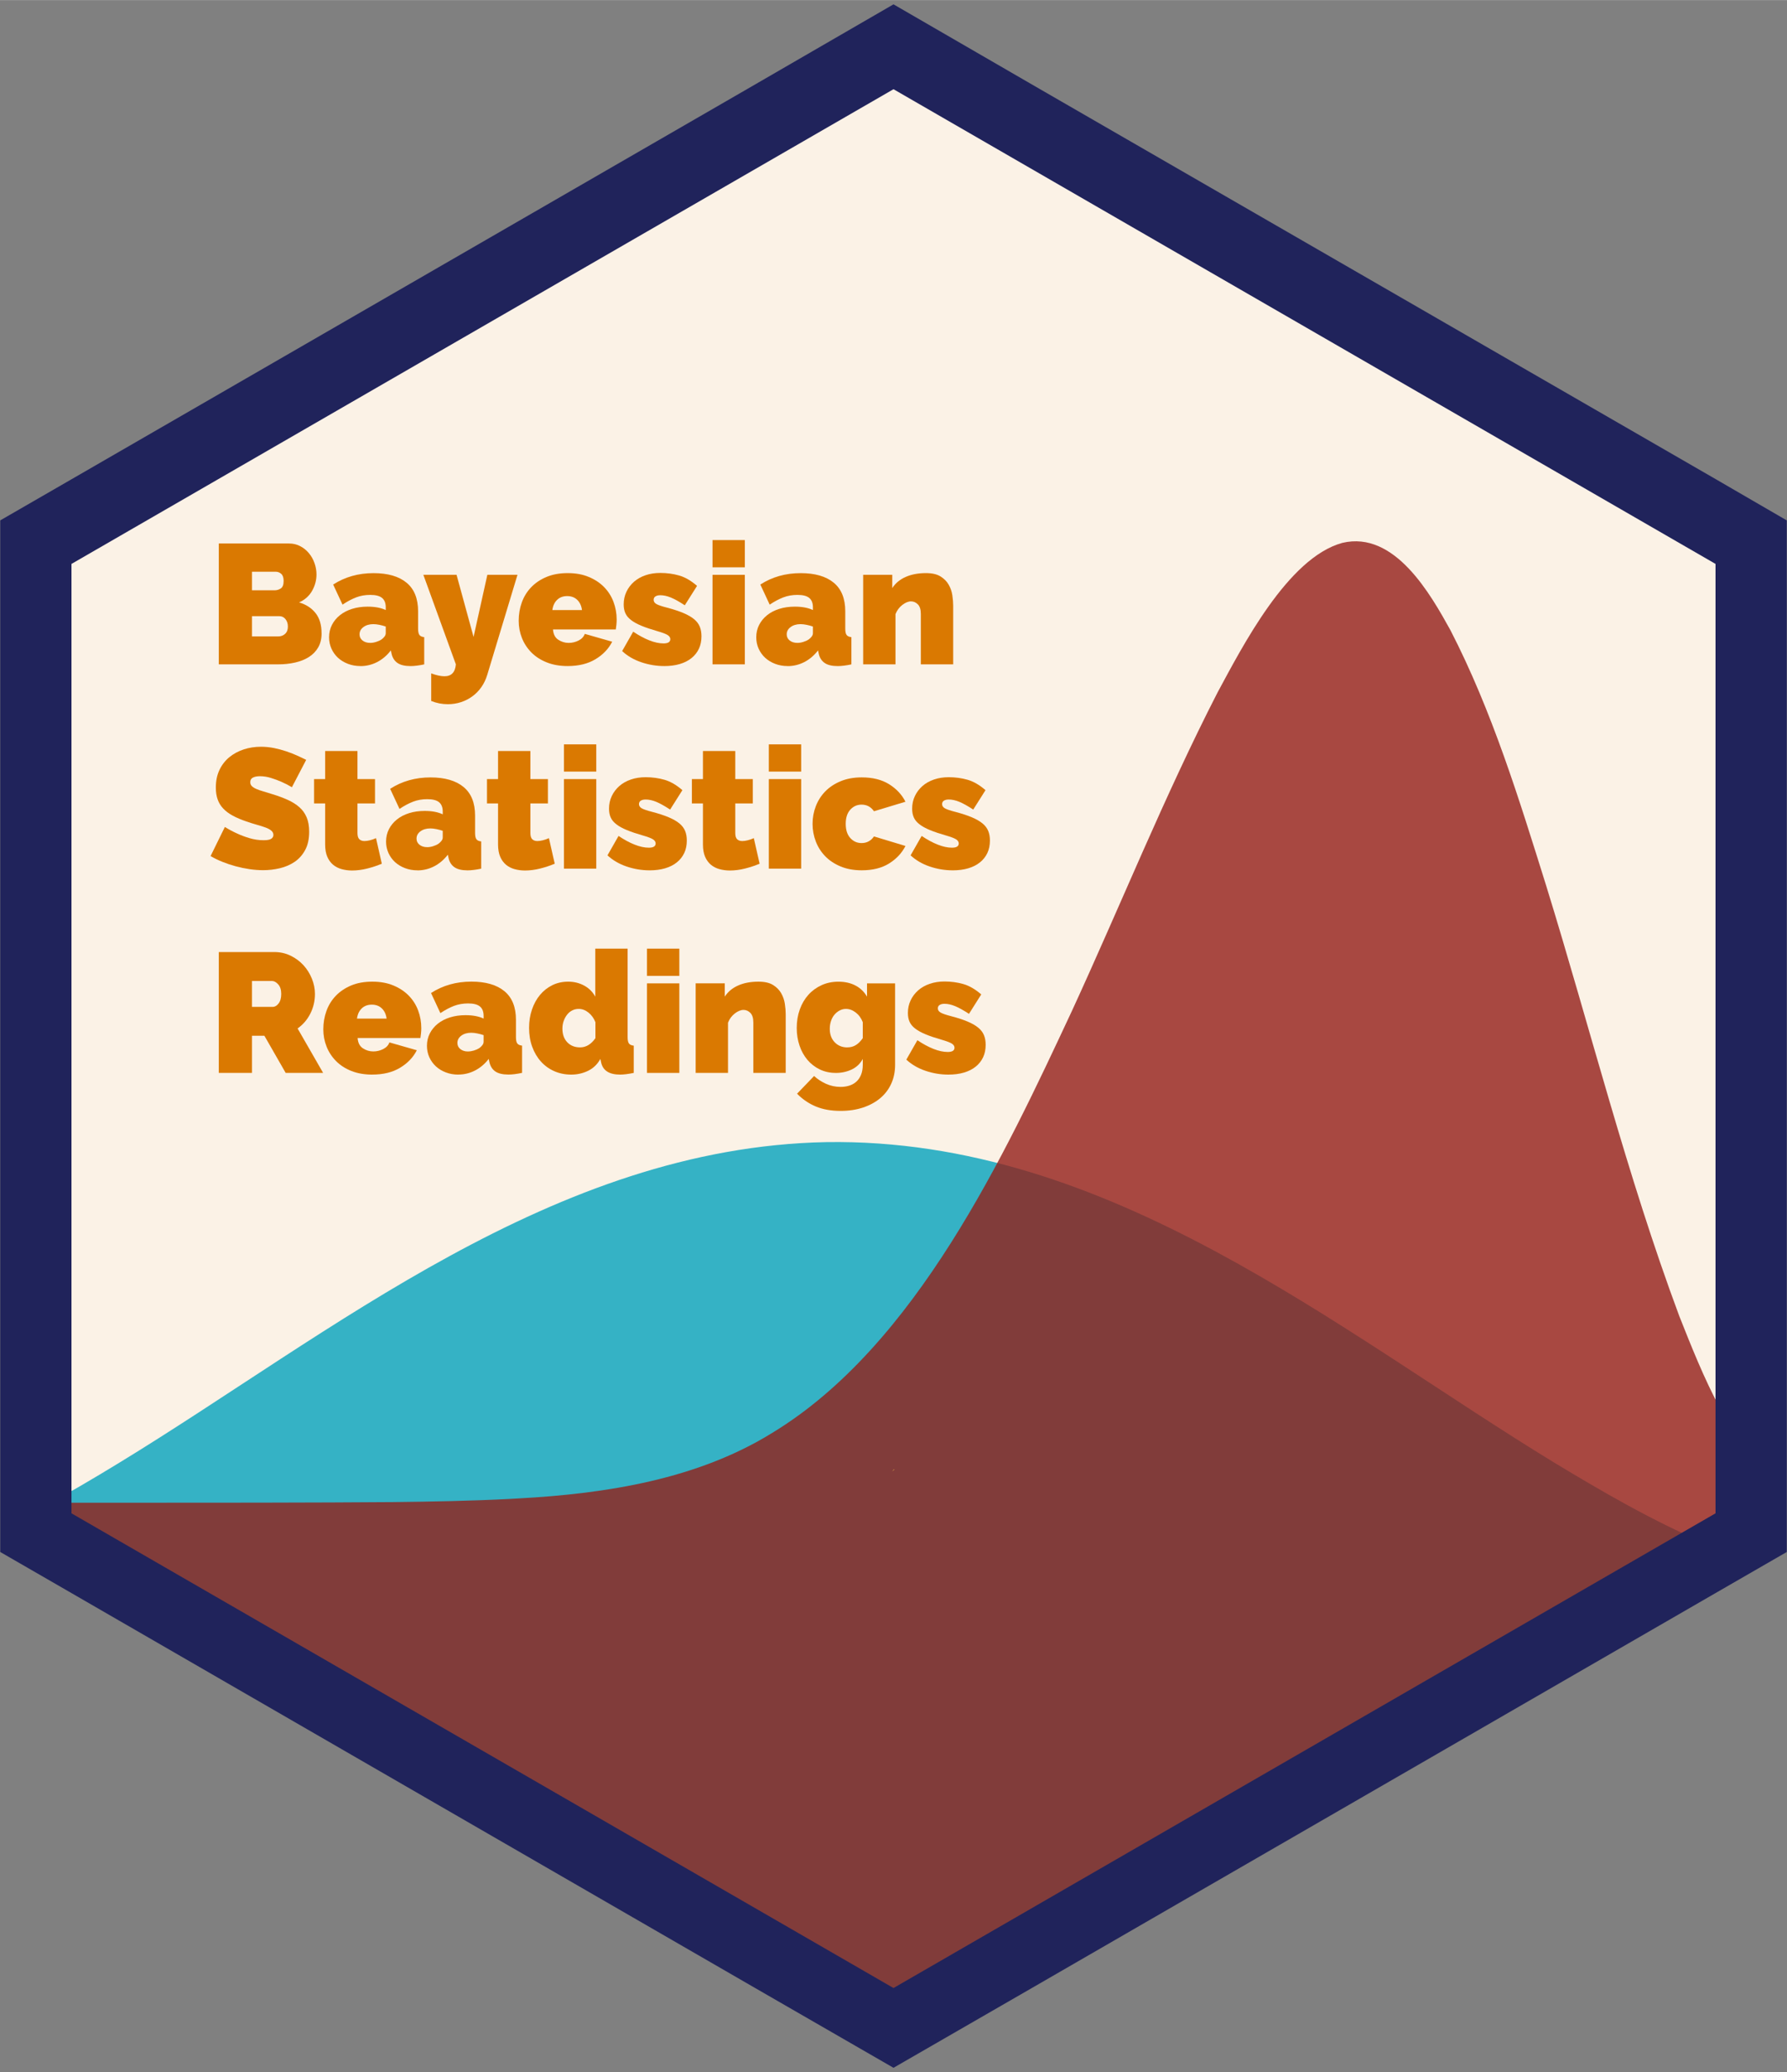 <?xml version="1.0" encoding="UTF-8"?><svg id="e" xmlns="http://www.w3.org/2000/svg" width="25.93cm" height="30.06cm" xmlns:xlink="http://www.w3.org/1999/xlink" viewBox="0 0 735 852"><rect x="0" y="0" width="735" height="852" fill="#808080" stroke="none"/><defs><clipPath id="f"><polygon points="1203.5 7.15 1562.2 214.25 1562.2 636.45 1203.5 844.85 836.8 636.45 836.8 214.25 1203.5 7.15" fill="none"/></clipPath><clipPath id="g"><polygon points="369.5 7.15 728.2 214.25 728.2 636.45 369.5 844.85 2.8 636.45 2.8 214.25 369.5 7.15" fill="none"/></clipPath></defs><g clip-path="url(#f)"><g isolation="isolate"><rect x="708.6" y="248.4" width="939.21" height="416.86" fill="none"/></g></g><g><g><path d="M163,523.58l.9-.9h-.3l-.6,.9Z" fill="#dea449"/><path d="M361.9,454.88l.9-.9h-.3l-.6,.9Z" fill="#dea449"/><path d="M163.4,673.75l.9-.9h-.3l-.6,.9Z" fill="#dea449"/><path d="M362.3,605.05l.9-.9h-.3l-.6,.9Z" fill="#dea449"/><path d="M168.6,523.58l.9-.9h-.3l-.6,.9Z" fill="#dea449"/><path d="M367.5,454.88l.9-.9h-.3l-.6,.9Z" fill="#dea449"/><path d="M169,673.75l.9-.9h-.3l-.6,.9Z" fill="#dea449"/><path d="M367.9,605.05l.9-.9h-.3l-.6,.9Z" fill="#dea449"/><path d="M168.1,673.75l.9-.9h-.3l-.6,.9Z" fill="#dea449"/><g clip-path="url(#g)"><circle cx="365.5" cy="437.25" r="442.1" fill="#fbf2e6"/><g isolation="isolate"><g isolation="isolate"><path d="M-82.71,650.86c22.64-.01,44.68-6.12,65.02-14.36,23.58-9.6,45.48-22.06,66.73-35.04,87.13-53.13,178.54-129.71,290.88-131.85,116.18-1.8,210.05,77.34,299.44,131.85,38.07,22.99,83.94,49.12,131.75,49.4v190.29l-853.82-3.07v-187.22Z" fill="#04a3bd" opacity=".8"/><path d="M213.31,616.12c36.26-1.95,73.69-7.94,104.37-26.98,59.23-35.98,95.68-114.64,123.2-173.47,20.06-43.56,37.93-88.11,59.88-130.91,10.17-18.78,28.85-55.41,51.34-61.56,21.61-5.14,36.35,21.25,44.48,35.92,17.23,33.46,28.24,69.5,39.36,105.01,18.21,58.94,33.15,119.02,54.76,177.02,9.03,22.61,22.17,57.37,44.48,70.74,10.58,6.38,23.78,6.03,35.93,5.99v203.27l-853.82-3.28v-199.99c63.21-.09,183.09,.24,244.68-.25,15.96-.19,31.98-.48,47.91-1.31" fill="#931e18" opacity=".8"/></g><rect x="-125.4" y="248.4" width="939.21" height="416.86" fill="none"/></g></g><path d="M705.6,196.95L427.8,36.65,367.5,1.75l-60.3,34.9L29.4,197.05,.1,213.95v424.2l29.3,16.9,281.2,162.4,56.9,32.8,56.9-32.8,281.2-162.4,29.3-16.9V213.95l-29.3-17Zm0,425.3l-338.1,195.2L29.4,622.25V231.85L367.5,36.65h0l338.1,195.2v390.4Z" fill="#20235b"/><path d="M367,605.05l.9-.9h-.3l-.6,.9Z" fill="#dea449"/></g><g><path d="M132.27,260.41c0,2.24-.47,4.17-1.4,5.78-.93,1.61-2.22,2.93-3.85,3.96-1.63,1.03-3.54,1.78-5.71,2.27-2.17,.49-4.47,.73-6.89,.73h-24.43v-49.7h28.84c1.73,0,3.29,.37,4.69,1.12,1.4,.75,2.59,1.71,3.57,2.91,.98,1.19,1.74,2.54,2.27,4.06,.54,1.52,.81,3.07,.81,4.66,0,2.33-.59,4.56-1.79,6.69-1.19,2.12-2.97,3.72-5.36,4.79,2.85,.84,5.1,2.3,6.76,4.38,1.66,2.08,2.48,4.86,2.48,8.36Zm-28.63-25.34v7.63h9.31c.93,0,1.78-.26,2.55-.77,.77-.51,1.16-1.54,1.16-3.08,0-1.35-.33-2.32-.98-2.91-.65-.58-1.42-.88-2.31-.88h-9.73Zm14.77,22.54c0-1.21-.33-2.23-.98-3.04-.65-.82-1.49-1.23-2.52-1.23h-11.27v8.33h10.78c1.12,0,2.06-.35,2.83-1.05,.77-.7,1.16-1.7,1.16-3.01Z" fill="#da7901"/><path d="M148.23,273.85c-1.82,0-3.52-.3-5.11-.91-1.59-.61-2.95-1.44-4.09-2.48-1.14-1.05-2.04-2.3-2.7-3.75-.65-1.45-.98-3.01-.98-4.69,0-1.87,.4-3.57,1.19-5.11,.79-1.54,1.89-2.87,3.29-3.99,1.4-1.12,3.07-1.98,5.01-2.59,1.94-.61,4.07-.91,6.4-.91,2.99,0,5.46,.47,7.42,1.4v-1.12c0-1.73-.5-3.01-1.5-3.85-1-.84-2.62-1.26-4.87-1.26-2.1,0-4.04,.34-5.81,1.02-1.77,.68-3.64,1.67-5.6,2.98l-3.85-8.26c4.85-3.13,10.38-4.69,16.59-4.69,5.88,0,10.41,1.31,13.58,3.92,3.17,2.61,4.76,6.53,4.76,11.76v7.14c0,1.26,.19,2.14,.56,2.62,.37,.49,1.03,.78,1.96,.88v11.2c-1.07,.23-2.09,.41-3.04,.52-.96,.12-1.81,.18-2.55,.18-2.38,0-4.19-.43-5.43-1.3-1.24-.86-2.04-2.13-2.42-3.81l-.28-1.33c-1.63,2.1-3.52,3.7-5.67,4.8-2.15,1.1-4.43,1.65-6.86,1.65Zm3.99-9.52c.79,0,1.61-.13,2.45-.39,.84-.26,1.59-.59,2.24-1.02,.51-.37,.93-.78,1.26-1.22,.33-.44,.49-.9,.49-1.37v-2.73c-.79-.28-1.66-.51-2.59-.7-.93-.19-1.77-.28-2.52-.28-1.63,0-2.99,.4-4.06,1.19-1.07,.79-1.61,1.8-1.61,3.01,0,1.03,.41,1.87,1.22,2.52,.82,.65,1.86,.98,3.12,.98Z" fill="#da7901"/><path d="M177.35,276.86c2.15,.79,3.97,1.19,5.46,1.19,2.85,0,4.41-1.63,4.69-4.9l-13.37-36.82h13.65l7,25.55,5.67-25.55h12.39l-12.46,41.23c-.56,1.82-1.35,3.46-2.38,4.94-1.03,1.47-2.25,2.73-3.68,3.78-1.42,1.05-3,1.85-4.72,2.42-1.73,.56-3.52,.84-5.39,.84-2.38,0-4.67-.44-6.86-1.33v-11.34Z" fill="#da7901"/><path d="M233.49,273.85c-3.22,0-6.09-.5-8.61-1.51-2.52-1-4.63-2.37-6.33-4.09-1.7-1.73-3-3.71-3.88-5.95-.89-2.24-1.33-4.6-1.33-7.07,0-2.66,.43-5.18,1.29-7.56,.86-2.38,2.15-4.46,3.85-6.23,1.7-1.77,3.8-3.19,6.3-4.23,2.5-1.05,5.4-1.58,8.71-1.58s6.16,.52,8.68,1.58c2.52,1.05,4.63,2.45,6.33,4.2,1.7,1.75,2.99,3.78,3.85,6.09,.86,2.31,1.29,4.72,1.29,7.24,0,.7-.04,1.41-.11,2.14-.07,.72-.15,1.36-.25,1.92h-25.83c.14,1.96,.86,3.37,2.17,4.23,1.31,.86,2.73,1.3,4.27,1.3,1.45,0,2.81-.33,4.09-.98,1.28-.65,2.13-1.56,2.55-2.73l11.27,3.22c-1.49,2.94-3.79,5.34-6.9,7.21-3.1,1.87-6.92,2.8-11.44,2.8Zm5.88-23.03c-.23-1.77-.89-3.17-1.96-4.2-1.07-1.03-2.45-1.54-4.13-1.54s-3.06,.51-4.13,1.54c-1.07,1.03-1.73,2.43-1.96,4.2h12.18Z" fill="#da7901"/><path d="M273.18,273.85c-3.22,0-6.37-.53-9.45-1.58s-5.69-2.58-7.84-4.58l4.55-7.98c2.29,1.54,4.49,2.73,6.62,3.57,2.12,.84,4.07,1.26,5.84,1.26,1.87,0,2.8-.58,2.8-1.75,0-.65-.36-1.21-1.08-1.68-.72-.47-2.14-1-4.24-1.61-2.61-.75-4.79-1.48-6.54-2.21-1.75-.72-3.17-1.5-4.27-2.35-1.1-.84-1.88-1.77-2.34-2.8-.47-1.03-.7-2.24-.7-3.64,0-1.87,.37-3.59,1.12-5.18,.75-1.59,1.79-2.96,3.12-4.13,1.33-1.17,2.92-2.06,4.76-2.69,1.84-.63,3.86-.94,6.06-.94,2.71,0,5.28,.35,7.73,1.05s4.91,2.12,7.38,4.27l-5.04,7.98c-2.29-1.49-4.2-2.56-5.74-3.19s-2.99-.94-4.34-.94c-.79,0-1.45,.15-1.96,.46-.51,.3-.77,.78-.77,1.44,0,.7,.37,1.27,1.12,1.71,.75,.44,2.22,.94,4.41,1.5,2.66,.7,4.9,1.44,6.72,2.21s3.28,1.61,4.38,2.52c1.1,.91,1.88,1.94,2.34,3.08,.47,1.14,.7,2.46,.7,3.96,0,1.91-.35,3.62-1.05,5.11-.7,1.49-1.71,2.78-3.04,3.85-1.33,1.07-2.94,1.89-4.83,2.45s-4.03,.84-6.41,.84Z" fill="#da7901"/><path d="M293.06,233.25v-11.2h13.3v11.2h-13.3Zm0,39.9v-36.82h13.3v36.82h-13.3Z" fill="#da7901"/><path d="M323.93,273.85c-1.82,0-3.52-.3-5.11-.91-1.59-.61-2.95-1.44-4.09-2.48-1.14-1.05-2.04-2.3-2.7-3.75-.65-1.45-.98-3.01-.98-4.69,0-1.87,.4-3.57,1.19-5.11,.79-1.54,1.89-2.87,3.29-3.99,1.4-1.12,3.07-1.98,5.01-2.59,1.94-.61,4.07-.91,6.4-.91,2.99,0,5.46,.47,7.42,1.4v-1.12c0-1.73-.5-3.01-1.5-3.85-1-.84-2.62-1.26-4.87-1.26-2.1,0-4.04,.34-5.81,1.02-1.77,.68-3.64,1.67-5.6,2.98l-3.85-8.26c4.85-3.13,10.38-4.69,16.59-4.69,5.88,0,10.41,1.31,13.58,3.92,3.17,2.61,4.76,6.53,4.76,11.76v7.14c0,1.26,.19,2.14,.56,2.62,.37,.49,1.03,.78,1.96,.88v11.2c-1.07,.23-2.09,.41-3.04,.52-.96,.12-1.81,.18-2.55,.18-2.38,0-4.19-.43-5.43-1.3-1.24-.86-2.04-2.13-2.42-3.81l-.28-1.33c-1.63,2.1-3.52,3.7-5.67,4.8-2.15,1.1-4.43,1.65-6.86,1.65Zm3.99-9.52c.79,0,1.61-.13,2.45-.39,.84-.26,1.59-.59,2.24-1.02,.51-.37,.93-.78,1.26-1.22,.33-.44,.49-.9,.49-1.37v-2.73c-.79-.28-1.66-.51-2.59-.7-.93-.19-1.77-.28-2.52-.28-1.63,0-2.99,.4-4.06,1.19-1.07,.79-1.61,1.8-1.61,3.01,0,1.03,.41,1.87,1.22,2.52,.82,.65,1.86,.98,3.12,.98Z" fill="#da7901"/><path d="M392.04,273.15h-13.3v-20.72c0-1.82-.41-3.14-1.22-3.95-.82-.82-1.76-1.23-2.83-1.23s-2.31,.49-3.57,1.47-2.19,2.24-2.8,3.78v20.65h-13.3v-36.82h11.97v5.46c1.31-2.01,3.14-3.54,5.5-4.58,2.36-1.05,5.14-1.58,8.37-1.58,2.52,0,4.51,.46,5.98,1.37,1.47,.91,2.59,2.04,3.36,3.4,.77,1.35,1.27,2.8,1.5,4.34,.23,1.54,.35,2.94,.35,4.2v24.22Z" fill="#da7901"/><path d="M120.09,323.69c-1.4-.84-2.85-1.59-4.34-2.24-1.26-.56-2.67-1.08-4.24-1.57-1.56-.49-3.09-.73-4.58-.73-1.21,0-2.18,.19-2.91,.56-.72,.37-1.08,1-1.08,1.89,0,.65,.21,1.19,.63,1.61,.42,.42,1.03,.81,1.82,1.16,.79,.35,1.76,.69,2.91,1.02,1.14,.33,2.44,.72,3.88,1.19,2.29,.7,4.35,1.47,6.2,2.31,1.84,.84,3.42,1.83,4.72,2.97,1.31,1.14,2.31,2.53,3.01,4.17,.7,1.63,1.05,3.62,1.05,5.95,0,2.99-.55,5.5-1.65,7.52-1.1,2.03-2.54,3.65-4.34,4.87-1.8,1.21-3.83,2.09-6.09,2.62-2.26,.54-4.54,.8-6.83,.8-1.82,0-3.69-.14-5.6-.42-1.91-.28-3.82-.68-5.71-1.19-1.89-.51-3.71-1.12-5.46-1.82-1.75-.7-3.37-1.49-4.87-2.38l5.88-11.97c1.63,1.03,3.34,1.94,5.11,2.73,1.49,.7,3.18,1.33,5.07,1.89,1.89,.56,3.82,.84,5.78,.84,1.49,0,2.53-.2,3.12-.6,.58-.4,.88-.92,.88-1.57,0-.7-.29-1.29-.88-1.79-.58-.49-1.39-.92-2.42-1.29-1.03-.37-2.21-.75-3.54-1.12-1.33-.37-2.74-.82-4.24-1.33-2.19-.75-4.08-1.55-5.67-2.42-1.59-.86-2.89-1.84-3.92-2.94-1.03-1.1-1.79-2.34-2.27-3.75-.49-1.4-.74-3.01-.74-4.83,0-2.75,.5-5.18,1.5-7.28,1-2.1,2.37-3.85,4.09-5.25s3.7-2.46,5.92-3.19c2.22-.72,4.56-1.08,7.04-1.08,1.82,0,3.59,.18,5.32,.52,1.73,.35,3.39,.79,5,1.33,1.61,.54,3.12,1.12,4.51,1.75,1.4,.63,2.66,1.23,3.78,1.79l-5.88,11.27Z" fill="#da7901"/><path d="M157.05,355.12c-1.87,.79-3.86,1.46-5.99,1.99-2.12,.54-4.21,.81-6.26,.81-1.49,0-2.92-.19-4.27-.56s-2.53-.98-3.54-1.82c-1-.84-1.8-1.94-2.38-3.29-.58-1.35-.88-3.03-.88-5.04v-16.87h-4.55v-10.01h4.55v-11.55h13.3v11.55h7.21v10.01h-7.21v12.18c0,1.21,.26,2.06,.77,2.55,.51,.49,1.21,.74,2.1,.74,.65,0,1.4-.1,2.24-.31,.84-.21,1.68-.5,2.52-.88l2.38,10.5Z" fill="#da7901"/><path d="M171.67,357.85c-1.82,0-3.52-.3-5.11-.91-1.59-.61-2.95-1.44-4.09-2.48-1.14-1.05-2.04-2.3-2.7-3.75-.65-1.45-.98-3.01-.98-4.69,0-1.87,.4-3.57,1.19-5.11,.79-1.54,1.89-2.87,3.29-3.99,1.4-1.12,3.07-1.98,5.01-2.59,1.94-.61,4.07-.91,6.4-.91,2.99,0,5.46,.47,7.42,1.4v-1.12c0-1.73-.5-3.01-1.5-3.85-1-.84-2.62-1.26-4.87-1.26-2.1,0-4.04,.34-5.81,1.02-1.77,.68-3.64,1.67-5.6,2.98l-3.85-8.26c4.85-3.13,10.38-4.69,16.59-4.69,5.88,0,10.41,1.31,13.58,3.92,3.17,2.61,4.76,6.53,4.76,11.76v7.14c0,1.26,.19,2.14,.56,2.62,.37,.49,1.03,.78,1.96,.88v11.2c-1.07,.23-2.09,.41-3.04,.52-.96,.12-1.81,.18-2.55,.18-2.38,0-4.19-.43-5.43-1.3-1.24-.86-2.04-2.13-2.42-3.81l-.28-1.33c-1.63,2.1-3.52,3.7-5.67,4.8-2.15,1.1-4.43,1.65-6.86,1.65Zm3.99-9.52c.79,0,1.61-.13,2.45-.39,.84-.26,1.59-.59,2.24-1.02,.51-.37,.93-.78,1.26-1.22,.33-.44,.49-.9,.49-1.37v-2.73c-.79-.28-1.66-.51-2.59-.7-.93-.19-1.77-.28-2.52-.28-1.63,0-2.99,.4-4.06,1.19-1.07,.79-1.61,1.8-1.61,3.01,0,1.03,.41,1.87,1.22,2.52,.82,.65,1.86,.98,3.12,.98Z" fill="#da7901"/><path d="M228.17,355.12c-1.87,.79-3.86,1.46-5.99,1.99-2.12,.54-4.21,.81-6.26,.81-1.49,0-2.92-.19-4.27-.56s-2.53-.98-3.54-1.82c-1-.84-1.8-1.94-2.38-3.29-.58-1.35-.88-3.03-.88-5.04v-16.87h-4.55v-10.01h4.55v-11.55h13.3v11.55h7.21v10.01h-7.21v12.18c0,1.21,.26,2.06,.77,2.55,.51,.49,1.21,.74,2.1,.74,.65,0,1.4-.1,2.24-.31,.84-.21,1.68-.5,2.52-.88l2.38,10.5Z" fill="#da7901"/><path d="M231.95,317.25v-11.2h13.3v11.2h-13.3Zm0,39.9v-36.82h13.3v36.82h-13.3Z" fill="#da7901"/><path d="M267.15,357.85c-3.22,0-6.37-.53-9.45-1.58s-5.69-2.58-7.84-4.58l4.55-7.98c2.29,1.54,4.49,2.73,6.62,3.57,2.12,.84,4.07,1.26,5.84,1.26,1.87,0,2.8-.58,2.8-1.75,0-.65-.36-1.21-1.08-1.68-.72-.47-2.14-1-4.24-1.61-2.61-.75-4.79-1.48-6.54-2.21-1.75-.72-3.17-1.5-4.27-2.35-1.1-.84-1.88-1.77-2.34-2.8-.47-1.03-.7-2.24-.7-3.64,0-1.87,.37-3.59,1.12-5.18,.75-1.59,1.79-2.96,3.12-4.13,1.33-1.17,2.92-2.06,4.76-2.69,1.84-.63,3.86-.94,6.06-.94,2.71,0,5.28,.35,7.73,1.05s4.91,2.12,7.38,4.27l-5.04,7.98c-2.29-1.49-4.2-2.56-5.74-3.19s-2.99-.94-4.34-.94c-.79,0-1.45,.15-1.96,.46-.51,.3-.77,.78-.77,1.44,0,.7,.37,1.27,1.12,1.71,.75,.44,2.22,.94,4.41,1.5,2.66,.7,4.9,1.44,6.72,2.21s3.28,1.61,4.38,2.52c1.1,.91,1.88,1.94,2.34,3.08,.47,1.14,.7,2.46,.7,3.96,0,1.91-.35,3.62-1.05,5.11-.7,1.49-1.71,2.78-3.04,3.85-1.33,1.07-2.94,1.89-4.83,2.45s-4.03,.84-6.41,.84Z" fill="#da7901"/><path d="M312.44,355.12c-1.87,.79-3.86,1.46-5.99,1.99-2.12,.54-4.21,.81-6.26,.81-1.49,0-2.92-.19-4.27-.56s-2.53-.98-3.54-1.82c-1-.84-1.8-1.94-2.38-3.29-.58-1.35-.88-3.03-.88-5.04v-16.87h-4.55v-10.01h4.55v-11.55h13.3v11.55h7.21v10.01h-7.21v12.18c0,1.21,.26,2.06,.77,2.55,.51,.49,1.21,.74,2.1,.74,.65,0,1.4-.1,2.24-.31,.84-.21,1.68-.5,2.52-.88l2.38,10.5Z" fill="#da7901"/><path d="M316.22,317.25v-11.2h13.3v11.2h-13.3Zm0,39.9v-36.82h13.3v36.82h-13.3Z" fill="#da7901"/><path d="M334.21,338.74c0-2.52,.44-4.94,1.33-7.24,.89-2.31,2.18-4.34,3.88-6.09,1.7-1.75,3.82-3.15,6.33-4.2,2.52-1.05,5.41-1.58,8.68-1.58,4.48,0,8.23,.93,11.24,2.8,3.01,1.87,5.26,4.27,6.75,7.21l-12.95,3.92c-1.26-1.82-2.96-2.73-5.11-2.73-1.82,0-3.36,.69-4.62,2.06-1.26,1.38-1.89,3.32-1.89,5.84s.63,4.47,1.89,5.85c1.26,1.38,2.8,2.06,4.62,2.06,2.15,0,3.85-.91,5.11-2.73l12.95,3.92c-1.49,2.94-3.75,5.34-6.75,7.21-3.01,1.87-6.75,2.8-11.24,2.8-3.27,0-6.16-.53-8.68-1.58-2.52-1.05-4.63-2.45-6.33-4.2-1.7-1.75-3-3.78-3.88-6.09-.89-2.31-1.33-4.73-1.33-7.25Z" fill="#da7901"/><path d="M391.82,357.85c-3.22,0-6.37-.53-9.45-1.58s-5.69-2.58-7.84-4.58l4.55-7.98c2.29,1.54,4.49,2.73,6.62,3.57,2.12,.84,4.07,1.26,5.84,1.26,1.87,0,2.8-.58,2.8-1.75,0-.65-.36-1.21-1.08-1.68-.72-.47-2.14-1-4.24-1.61-2.61-.75-4.79-1.48-6.54-2.21-1.75-.72-3.17-1.5-4.27-2.35-1.1-.84-1.88-1.77-2.34-2.8-.47-1.03-.7-2.24-.7-3.64,0-1.87,.37-3.59,1.12-5.18,.75-1.59,1.79-2.96,3.12-4.13,1.33-1.17,2.92-2.06,4.76-2.69,1.84-.63,3.86-.94,6.06-.94,2.71,0,5.28,.35,7.73,1.05s4.91,2.12,7.38,4.27l-5.04,7.98c-2.29-1.49-4.2-2.56-5.74-3.19s-2.99-.94-4.34-.94c-.79,0-1.45,.15-1.96,.46-.51,.3-.77,.78-.77,1.44,0,.7,.37,1.27,1.12,1.71,.75,.44,2.22,.94,4.41,1.5,2.66,.7,4.9,1.44,6.72,2.21s3.28,1.61,4.38,2.52c1.1,.91,1.88,1.94,2.34,3.08,.47,1.14,.7,2.46,.7,3.96,0,1.91-.35,3.62-1.05,5.11-.7,1.49-1.71,2.78-3.04,3.85-1.33,1.07-2.94,1.89-4.83,2.45s-4.03,.84-6.41,.84Z" fill="#da7901"/><path d="M89.99,441.15v-49.7h22.82c2.43,0,4.67,.5,6.72,1.5,2.05,1,3.82,2.31,5.29,3.92,1.47,1.61,2.62,3.45,3.46,5.53,.84,2.08,1.26,4.17,1.26,6.26,0,2.89-.63,5.59-1.89,8.09-1.26,2.5-3.01,4.54-5.25,6.12l10.5,18.27h-15.4l-8.75-15.26h-5.11v15.26h-13.65Zm13.65-27.16h8.61c.84,0,1.62-.47,2.34-1.4,.72-.93,1.08-2.24,1.08-3.92s-.42-3.04-1.26-3.95c-.84-.91-1.68-1.37-2.52-1.37h-8.26v10.64Z" fill="#da7901"/><path d="M153.13,441.85c-3.22,0-6.09-.5-8.61-1.5-2.52-1-4.63-2.37-6.33-4.1-1.7-1.73-3-3.71-3.88-5.95-.89-2.24-1.33-4.6-1.33-7.07,0-2.66,.43-5.18,1.29-7.56,.86-2.38,2.15-4.46,3.85-6.23,1.7-1.77,3.8-3.18,6.3-4.24,2.5-1.05,5.4-1.57,8.71-1.57s6.16,.52,8.68,1.57c2.52,1.05,4.63,2.45,6.33,4.2,1.7,1.75,2.99,3.78,3.85,6.09,.86,2.31,1.29,4.73,1.29,7.25,0,.7-.04,1.41-.11,2.13-.07,.72-.15,1.37-.25,1.93h-25.83c.14,1.96,.86,3.37,2.17,4.23,1.31,.86,2.73,1.29,4.27,1.29,1.45,0,2.81-.33,4.09-.98,1.28-.65,2.13-1.56,2.55-2.73l11.27,3.22c-1.49,2.94-3.79,5.34-6.9,7.21s-6.92,2.8-11.44,2.8Zm5.88-23.03c-.23-1.77-.89-3.17-1.96-4.2-1.07-1.03-2.45-1.54-4.13-1.54s-3.06,.51-4.13,1.54c-1.07,1.03-1.73,2.43-1.96,4.2h12.18Z" fill="#da7901"/><path d="M188.48,441.85c-1.82,0-3.52-.3-5.11-.91-1.59-.61-2.95-1.43-4.09-2.49-1.14-1.05-2.04-2.3-2.7-3.75-.65-1.45-.98-3.01-.98-4.69,0-1.87,.4-3.57,1.19-5.11,.79-1.54,1.89-2.87,3.29-3.99,1.4-1.12,3.07-1.98,5.01-2.59,1.94-.61,4.07-.91,6.4-.91,2.99,0,5.46,.47,7.42,1.4v-1.12c0-1.73-.5-3.01-1.5-3.85-1-.84-2.62-1.26-4.87-1.26-2.1,0-4.04,.34-5.81,1.01-1.77,.68-3.64,1.67-5.6,2.97l-3.85-8.26c4.85-3.13,10.38-4.69,16.59-4.69,5.88,0,10.41,1.31,13.58,3.92,3.17,2.61,4.76,6.53,4.76,11.76v7.14c0,1.26,.19,2.13,.56,2.62,.37,.49,1.03,.78,1.96,.88v11.2c-1.07,.23-2.09,.41-3.04,.53-.96,.12-1.81,.17-2.55,.17-2.38,0-4.19-.43-5.43-1.29-1.24-.86-2.04-2.14-2.42-3.82l-.28-1.33c-1.63,2.1-3.52,3.7-5.67,4.79-2.15,1.1-4.43,1.65-6.86,1.65Zm3.99-9.52c.79,0,1.61-.13,2.45-.38,.84-.26,1.59-.59,2.24-1.01,.51-.37,.93-.78,1.26-1.23,.33-.44,.49-.9,.49-1.36v-2.73c-.79-.28-1.66-.51-2.59-.7-.93-.19-1.77-.28-2.52-.28-1.63,0-2.99,.4-4.06,1.19-1.07,.79-1.61,1.8-1.61,3.01,0,1.03,.41,1.87,1.22,2.52,.82,.65,1.86,.98,3.12,.98Z" fill="#da7901"/><path d="M234.96,441.85c-2.52,0-4.84-.47-6.96-1.4-2.12-.93-3.96-2.25-5.5-3.96-1.54-1.7-2.74-3.73-3.6-6.09-.86-2.36-1.29-4.93-1.29-7.74s.4-5.23,1.19-7.56c.79-2.33,1.9-4.35,3.33-6.05,1.42-1.7,3.12-3.03,5.08-3.99,1.96-.96,4.13-1.43,6.51-1.43s4.56,.54,6.54,1.61c1.98,1.07,3.51,2.59,4.58,4.55v-19.74h13.3v36.4c0,1.26,.19,2.13,.56,2.62,.37,.49,1.03,.78,1.96,.88v11.2c-2.29,.47-4.15,.7-5.6,.7-4.53,0-7.14-1.7-7.84-5.11l-.28-1.33c-1.26,2.24-2.96,3.87-5.11,4.9-2.15,1.03-4.43,1.54-6.86,1.54Zm3.64-11.2c2.43,0,4.53-1.26,6.3-3.78v-6.58c-.65-1.63-1.61-2.95-2.87-3.96-1.26-1-2.59-1.5-3.99-1.5-.98,0-1.88,.21-2.7,.63-.82,.42-1.52,1-2.1,1.75-.58,.75-1.05,1.61-1.4,2.59-.35,.98-.52,2.03-.52,3.15,0,2.33,.67,4.2,2,5.6,1.33,1.4,3.09,2.1,5.29,2.1Z" fill="#da7901"/><path d="M266.11,401.25v-11.2h13.3v11.2h-13.3Zm0,39.9v-36.82h13.3v36.82h-13.3Z" fill="#da7901"/><path d="M323.15,441.15h-13.3v-20.72c0-1.82-.41-3.14-1.22-3.96-.82-.82-1.76-1.23-2.83-1.23s-2.31,.49-3.57,1.47c-1.26,.98-2.19,2.24-2.8,3.78v20.65h-13.3v-36.82h11.97v5.46c1.31-2.01,3.14-3.53,5.5-4.58,2.36-1.05,5.14-1.57,8.37-1.57,2.52,0,4.51,.45,5.98,1.36s2.59,2.04,3.36,3.4c.77,1.35,1.27,2.8,1.5,4.34,.23,1.54,.35,2.94,.35,4.2v24.22Z" fill="#da7901"/><path d="M343.73,441.15c-2.38,0-4.56-.48-6.54-1.43-1.98-.96-3.67-2.26-5.08-3.92-1.4-1.66-2.49-3.6-3.25-5.84s-1.16-4.67-1.16-7.28c0-2.75,.42-5.3,1.26-7.63,.84-2.33,2.02-4.34,3.53-6.02s3.33-3,5.43-3.96c2.1-.96,4.41-1.43,6.93-1.43,2.66,0,4.99,.52,7,1.57,2.01,1.05,3.59,2.58,4.76,4.58v-5.46h11.55v33.46c0,2.89-.54,5.51-1.61,7.84-1.07,2.33-2.59,4.32-4.55,5.95-1.96,1.63-4.32,2.91-7.07,3.82-2.75,.91-5.81,1.37-9.17,1.37-3.92,0-7.33-.61-10.22-1.82-2.89-1.21-5.46-2.96-7.7-5.25l7-7.28c1.35,1.26,2.97,2.32,4.86,3.19,1.89,.86,3.91,1.29,6.06,1.29,1.21,0,2.37-.16,3.46-.49,1.1-.33,2.06-.85,2.91-1.58,.84-.72,1.5-1.67,1.99-2.83,.49-1.17,.74-2.57,.74-4.2v-2.38c-1.07,1.96-2.6,3.41-4.58,4.34-1.98,.93-4.17,1.4-6.54,1.4Zm4.76-10.5c1.35,0,2.53-.32,3.54-.95,1-.63,1.95-1.57,2.83-2.83v-6.58c-.65-1.68-1.62-3.01-2.91-3.99-1.28-.98-2.62-1.47-4.02-1.47-.93,0-1.81,.22-2.62,.67-.82,.44-1.53,1.03-2.13,1.75-.61,.72-1.07,1.59-1.4,2.59-.33,1-.49,2.07-.49,3.19,0,2.29,.68,4.13,2.03,5.53,1.35,1.4,3.08,2.1,5.18,2.1Z" fill="#da7901"/><path d="M390.07,441.85c-3.22,0-6.37-.53-9.45-1.58s-5.69-2.58-7.84-4.58l4.55-7.98c2.29,1.54,4.49,2.73,6.62,3.57,2.12,.84,4.07,1.26,5.84,1.26,1.87,0,2.8-.58,2.8-1.75,0-.65-.36-1.21-1.08-1.68-.72-.47-2.14-1-4.24-1.61-2.61-.75-4.79-1.48-6.54-2.21-1.75-.72-3.17-1.5-4.27-2.34s-1.88-1.77-2.34-2.8c-.47-1.03-.7-2.24-.7-3.64,0-1.87,.37-3.59,1.12-5.18,.75-1.59,1.79-2.96,3.12-4.13,1.33-1.17,2.92-2.06,4.76-2.69,1.84-.63,3.86-.95,6.06-.95,2.71,0,5.28,.35,7.73,1.05s4.91,2.12,7.38,4.27l-5.04,7.98c-2.29-1.49-4.2-2.55-5.74-3.18-1.54-.63-2.99-.95-4.34-.95-.79,0-1.45,.15-1.96,.46-.51,.3-.77,.78-.77,1.43,0,.7,.37,1.27,1.12,1.71,.75,.44,2.22,.95,4.41,1.51,2.66,.7,4.9,1.43,6.72,2.2,1.82,.77,3.28,1.61,4.38,2.52,1.1,.91,1.88,1.94,2.34,3.08,.47,1.14,.7,2.46,.7,3.96,0,1.91-.35,3.62-1.05,5.11-.7,1.49-1.71,2.78-3.04,3.85-1.33,1.07-2.94,1.89-4.83,2.45-1.89,.56-4.03,.84-6.41,.84Z" fill="#da7901"/></g></g></svg>